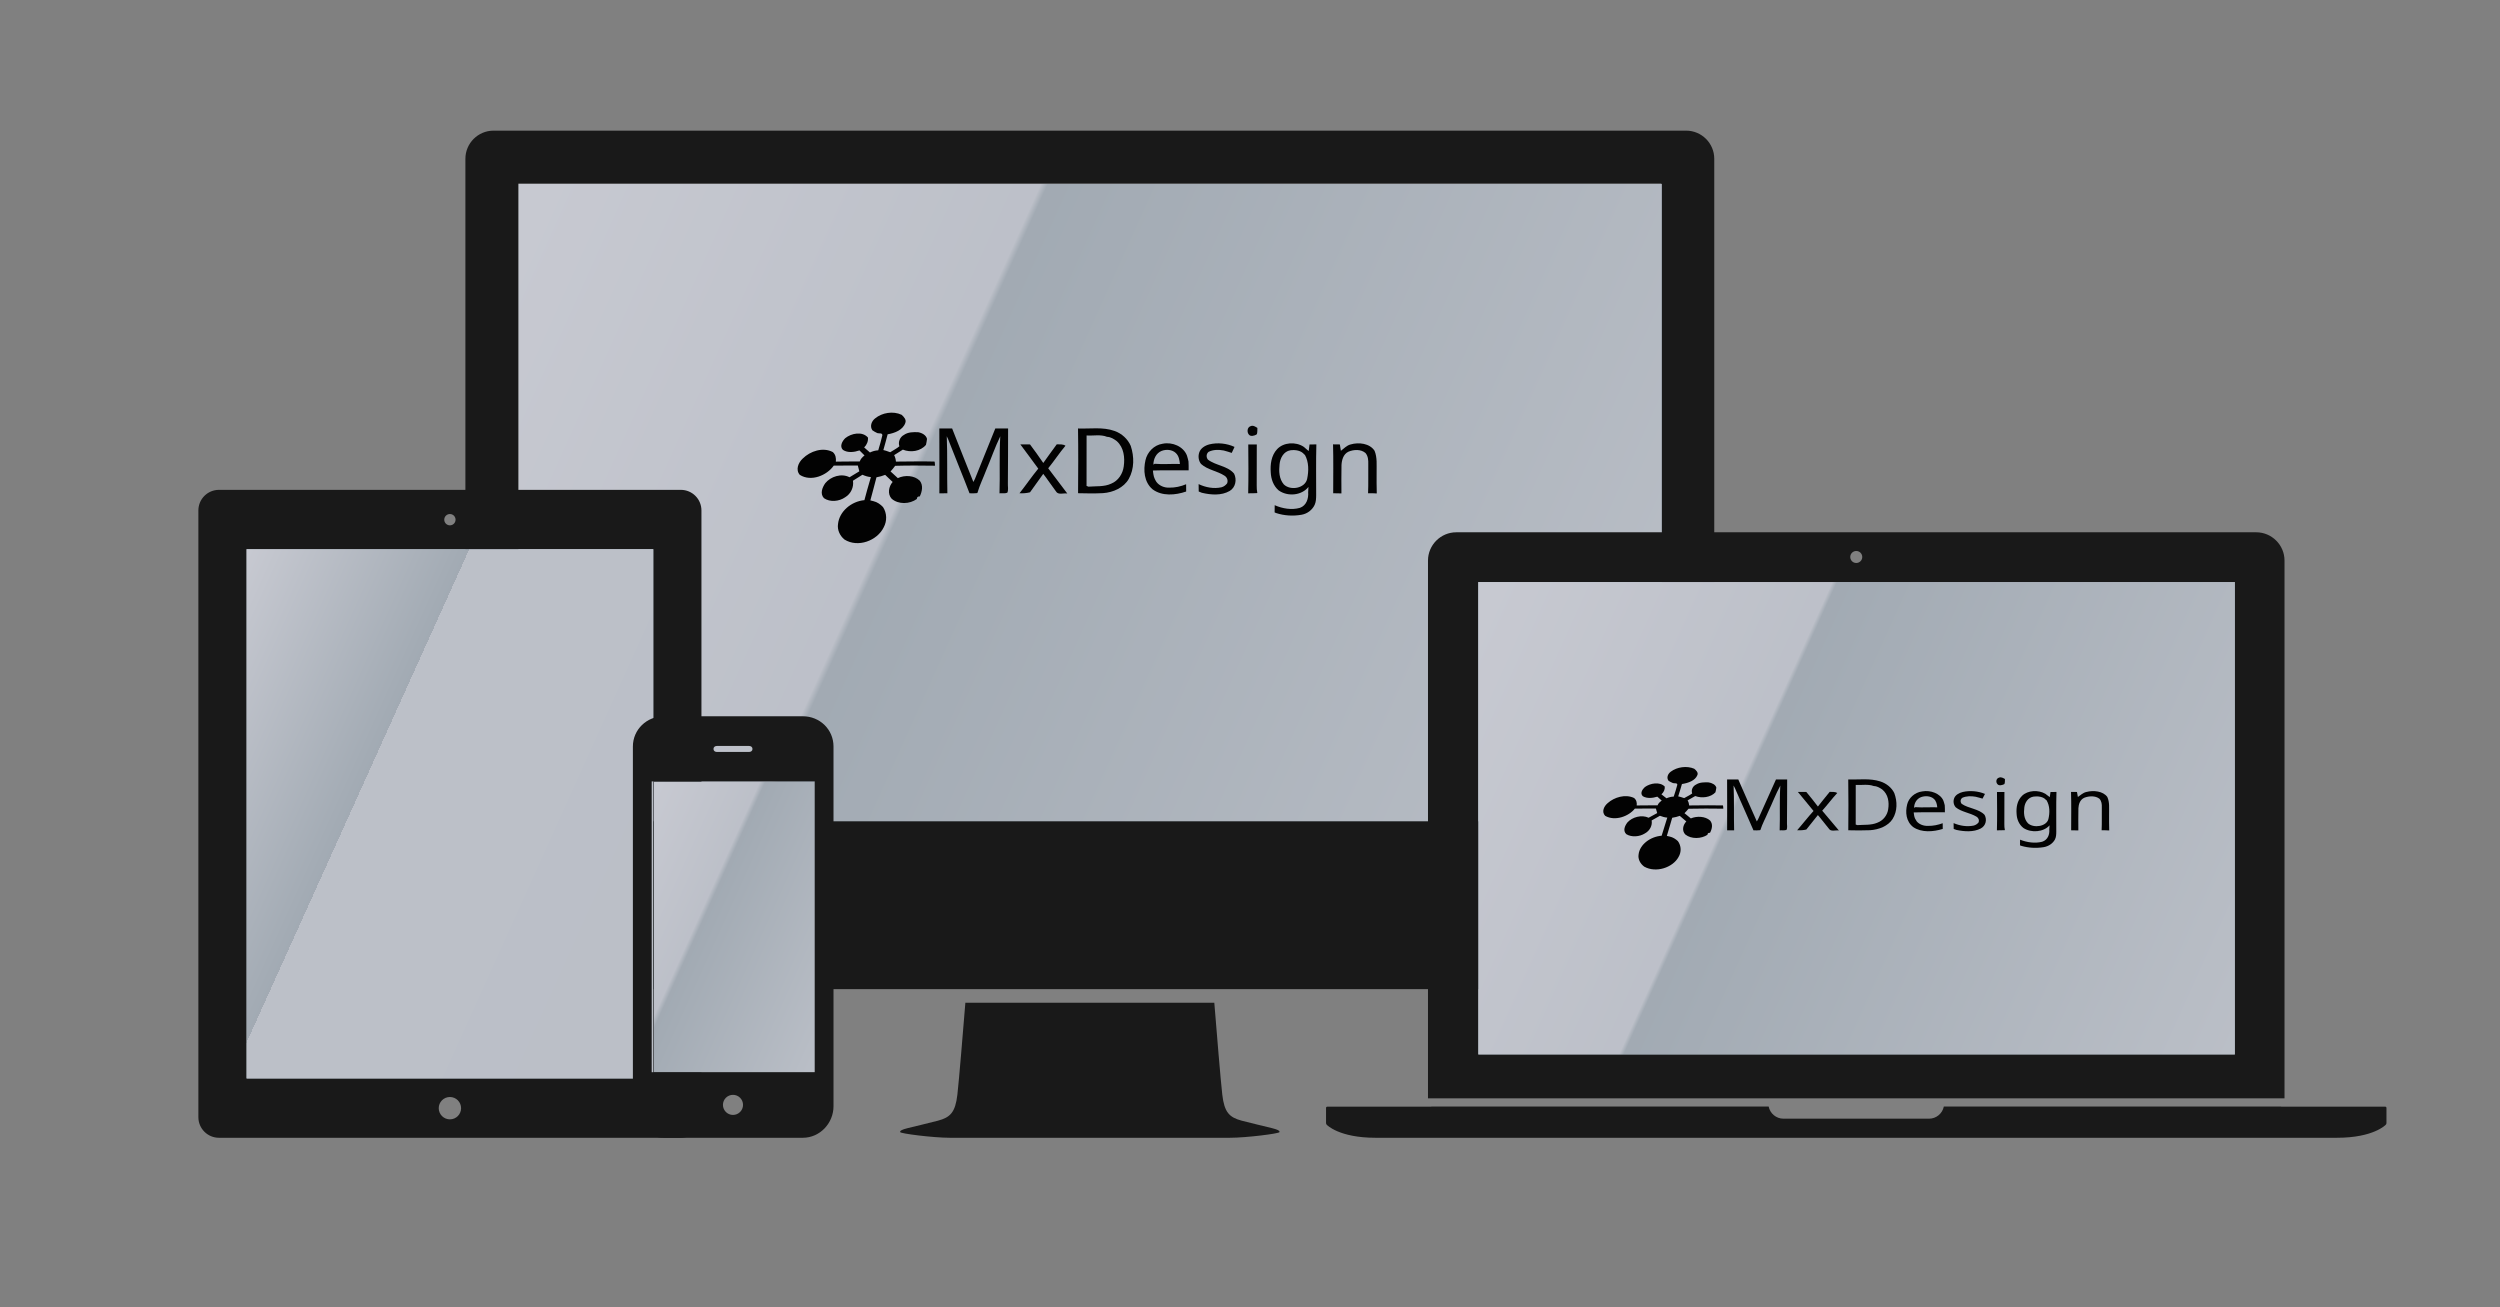 <?xml version="1.0" encoding="utf-8"?>
<!-- Generator: Adobe Illustrator 17.0.0, SVG Export Plug-In . SVG Version: 6.00 Build 0)  -->
<!DOCTYPE svg PUBLIC "-//W3C//DTD SVG 1.1//EN" "http://www.w3.org/Graphics/SVG/1.1/DTD/svg11.dtd">
<svg version="1.1" id="Layer_1" xmlns="http://www.w3.org/2000/svg" xmlns:xlink="http://www.w3.org/1999/xlink" x="0px" y="0px"
	 width="6456px" height="3376px" viewBox="0 0 6456 3376" enable-background="new 0 0 6456 3376" xml:space="preserve">
<rect x="0" y="0" width="6456" height="3376" fill="#808080" stroke="none"/>
<circle fill="none" cx="5723.632" cy="1504.513" r="15.5"/>
<g>
	<path fill="#191919" d="M2472.37,2826.611c-5.358,46.053-18.211,58.916-50.341,67.479c-26.628,7.094-62.695,15.248-77.726,19.111
		c-15.03,3.865-19.753,6.475-19.753,9.457c0,0,0,0.162,0.033,0.451c0.014,0.146,0.032,0.293,0.06,0.436
		c0.649,3.963,86.25,14.65,127.975,14.65h723.532c41.721,0,127.325-10.688,127.971-14.65c0.029-0.143,0.047-0.289,0.062-0.436
		c0.031-0.289,0.031-0.451,0.031-0.451c0-2.982-4.722-5.592-19.751-9.457c-15.031-3.863-51.1-12.018-77.728-19.111
		c-32.128-8.563-44.983-21.426-50.34-67.479c-4.004-34.434-15.193-170.65-20.583-237.197h-642.858
		C2487.562,2655.961,2476.374,2792.178,2472.37,2826.611z"/>
	<path fill="#191919" d="M4354.229,337.363H1274.529c-40.081,0-72.685,32.61-72.685,72.691v2071.67
		c0,40.082,32.604,72.691,72.685,72.691H2494.17c0,0.002,0,0.002,0,0.004h640.421c0-0.002,0-0.002,0-0.004h1219.637
		c40.085,0,72.689-32.609,72.689-72.691V410.054C4426.918,369.973,4394.313,337.363,4354.229,337.363z M4290.238,2119.715H1338.524
		V474.043h2951.714V2119.715z"/>
</g>
<g>
	<rect x="1339.524" y="475.043" fill="#90AABB" width="2951.714" height="1645.672"/>
	<linearGradient id="SVGID_1_" gradientUnits="userSpaceOnUse" x1="4349.92" y1="1990.749" x2="1280.843" y2="605.008">
		<stop  offset="0" style="stop-color:#E5D4D4"/>
		<stop  offset="0.63" style="stop-color:#B3AAAC"/>
		<stop  offset="0.635" style="stop-color:#E9D6D7"/>
		<stop  offset="1" style="stop-color:#FFE9E9"/>
	</linearGradient>
	<rect x="1339.524" y="475.043" opacity="0.5" fill="url(#SVGID_1_)" width="2951.714" height="1645.672"/>
</g>
<path fill="#191919" d="M6162.79,2860.998c0-1.744-1.425-3.172-3.175-3.172h-268.707c0.056-0.102,0.106-0.209,0.161-0.311h-871.328
	c-3.559,17.895-19.343,31.383-38.282,31.383h-375.758c-18.939,0-34.723-13.488-38.281-31.383h-871.328
	c0.055,0.102,0.105,0.209,0.16,0.311h-268.704c-1.744,0-3.177,1.428-3.177,3.172v39.162c0,1.746,0.715,3.332,1.866,4.482h-0.035
	c0,0,31.168,33.553,125.842,33.553h2483.042c94.676,0,125.844-33.553,125.844-33.553h-0.003c1.15-1.15,1.863-2.736,1.863-4.482
	V2860.998z"/>
<rect x="3817.664" y="2711.717" fill="none" width="1953.538" height="11.209"/>
<path fill="#191919" d="M5826.502,1374.582H3760.659c-40.165,0-73.027,32.864-73.027,73.033v1388.729h2211.9V1447.615
	C5899.532,1407.446,5866.669,1374.582,5826.502,1374.582z M4793.58,1422.858c8.561,0,15.5,6.94,15.5,15.5
	c0,8.56-6.939,15.5-15.5,15.5c-8.56,0-15.499-6.94-15.499-15.5C4778.081,1429.798,4785.021,1422.858,4793.58,1422.858z
	 M5771.202,2711.717v11.209H3817.664v-11.209V1503.124h1953.538V2711.717z"/>
<g>
	<polygon fill="#90AABB" points="5771.202,2711.717 5771.202,2722.926 3817.664,2722.926 3817.664,2711.717 3817.664,1503.124 
		5771.202,1503.124 	"/>
	<linearGradient id="SVGID_2_" gradientUnits="userSpaceOnUse" x1="5834.539" y1="2582.65" x2="3754.327" y2="1643.399">
		<stop  offset="0" style="stop-color:#E5D4D4"/>
		<stop  offset="0.63" style="stop-color:#B3AAAC"/>
		<stop  offset="0.635" style="stop-color:#E9D6D7"/>
		<stop  offset="1" style="stop-color:#FFE9E9"/>
	</linearGradient>
	<polygon opacity="0.5" fill="url(#SVGID_2_)" points="5771.202,2711.717 5771.202,2722.926 3817.664,2722.926 3817.664,2711.717 
		3817.664,1503.124 5771.202,1503.124 	"/>
</g>
<path fill="#191919" d="M1758.274,1265.003H565.412c-29.298,0-53.124,23.827-53.124,53.124v1566.93
	c0,29.305,23.826,53.139,53.124,53.139h1192.863c29.301,0,53.127-23.834,53.127-53.139v-1566.93
	C1811.402,1288.83,1787.575,1265.003,1758.274,1265.003z M1161.848,1327.416c8.07,0,14.607,6.543,14.607,14.616
	c0,8.061-6.537,14.602-14.607,14.602c-8.072,0-14.61-6.542-14.61-14.602C1147.237,1333.959,1153.775,1327.416,1161.848,1327.416z
	 M1161.843,2890.637c-15.943,0-28.866-12.924-28.866-28.865c0-15.943,12.923-28.867,28.866-28.867
	c15.941,0,28.865,12.924,28.865,28.867C1190.708,2877.713,1177.784,2890.637,1161.843,2890.637z M1686.883,2784.982H636.808
	V1418.223h1050.076V2784.982z"/>
<g>
	<rect x="636.807" y="1418.223" fill="#90AABB" width="1050.076" height="1366.759"/>
	<linearGradient id="SVGID_3_" gradientUnits="userSpaceOnUse" x1="1854.276" y1="2414.248" x2="469.413" y2="1788.958">
		<stop  offset="0" style="stop-color:#E5D4D4"/>
		<stop  offset="0.655" style="stop-color:#E9D6D7"/>
		<stop  offset="0.655" style="stop-color:#B3AAAC"/>
		<stop  offset="1" style="stop-color:#FFE9E9"/>
	</linearGradient>
	<rect x="636.807" y="1418.223" opacity="0.5" fill="url(#SVGID_3_)" width="1050.076" height="1366.759"/>
</g>
<g>
	<rect x="1688.925" y="2018.451" fill="#90AABB" width="420.953" height="750.988"/>
	<linearGradient id="SVGID_4_" gradientUnits="userSpaceOnUse" x1="2215.065" y1="2536.473" x2="1583.736" y2="2251.417">
		<stop  offset="0" style="stop-color:#E5D4D4"/>
		<stop  offset="0.621" style="stop-color:#B3AAAC"/>
		<stop  offset="0.64" style="stop-color:#E9D6D7"/>
		<stop  offset="1" style="stop-color:#FFE9E9"/>
	</linearGradient>
	<rect x="1688.925" y="2018.451" opacity="0.5" fill="url(#SVGID_4_)" width="420.953" height="750.988"/>
</g>
<g id="_x23_ffffffff">
	<path fill="#020202" d="M2259.585,1080.689c18.354-15.168,46.806-19.883,68.877-9.461c5.888,5.366,12.664,12.594,9.407,20.938
		c-6.25,18.208-27.202,26.304-45.622,29.375c-3.75,13.524-6.94,27.203-11.052,40.665c1.743,0.465,5.197,1.396,6.907,1.861
		c3.684,1.055,7.269,2.326,10.756,3.815c7.763-5.273,16.677-9.244,23.683-15.354c-3.651-10.981,1.151-23.791,11.94-29.499
		c10.493-7.382,24.077-7.413,36.61-6.855c9.736,1.675,20.525,7.382,22.827,17.215c-0.559,5.18-1.48,10.36-2.697,15.447
		c-13.815,16.688-39.734,20.534-59.7,12.283c-7.631,4.529-15.131,9.306-22.499,14.206c2.763,5.242,4.177,10.919,4.605,16.75
		c3.947-0.031,7.894-0.093,11.874-0.155c29.307-0.248,58.648-0.775,87.922,0.062l0.526,2.699l0.658,7.693l-1.349,0.279
		c-33.419-0.403-66.937-0.807-100.388,0.217l-1.283,0.093c-3.684,5.025-7.598,9.926-11.841,14.517
		c1.579,1.458,4.737,4.312,6.315,5.739c4.21,3.784,8.355,7.6,12.466,11.477c17.828-8.437,42.399-7.414,56.773,6.793
		c9.276,12.035,5.986,27.917-0.132,40.541c-4.835-0.465-7.335,1.737-7.565,6.576c-18.387,13.493-47.596,14.641-65.095-0.775
		c-11.216-12.283-7.532-31.453,2.632-43.209c-4.079-3.815-8.125-7.662-12.137-11.539c-2.368-2.295-4.77-4.56-7.171-6.824
		c-7.203,2.823-14.703,5.056-22.433,6.297c-5.394,19.852-10.164,39.859-15.821,59.649c2.039,0.496,6.151,1.551,8.19,2.078
		c9.671,2.295,17.959,8.189,24.505,15.137c10.328,15.789,10.657,36.137,1.71,52.546c-16.742,34.152-66.312,53.166-101.211,31.329
		c-12.039-9.74-18.979-25.063-16.709-40.045c3.256-32.445,34.34-58.625,68.154-61.665c4.671-17.743,9.637-35.423,14.834-53.042
		c0.625-2.171,1.283-4.343,1.941-6.514c-7.697-0.558-14.933-3.009-21.841-6.049c-8.157,5.18-16.348,10.267-24.505,15.416
		c2.632,16.223-5.164,33.779-19.999,42.651c-15.394,10.919-38.978,13.431-54.898,2.419c-10.756-11.539-4.407-27.42,3.388-38.649
		c13.979-17.339,41.741-26.304,62.66-15.354c6.875-4.281,13.782-8.499,20.755-12.594c1.151-0.682,3.388-2.078,4.539-2.761
		c-1.48-4.963-2.763-9.957-3.881-15.013c-20.69,0.434-41.412-0.093-62.101,0.248c-17.894,25.497-58.582,42.433-87.758,23.884
		c-11.479-13.09-3.816-31.639,7.697-42.185c19.045-18.921,51.938-30.274,77.561-16.626c7.302,6.452,8.848,15.695,7.861,24.722
		c1.974-0.031,5.954-0.124,7.927-0.155c17.927-0.434,35.853-0.093,53.78-0.279c2.072-6.483,6.907-11.353,12.335-15.602
		c-1.447-1.458-4.408-4.374-5.855-5.863c-2.401-2.357-4.802-4.746-7.171-7.103c-13.617,4.622-30.097,6.886-42.695-1.334
		c-9.309-9.182-1.842-22.644,5.888-30.243c15.624-12.718,44.076-18.487,58.713-1.644c0.888,9.492-2.862,18.704-9.802,25.528
		c2.368,2.078,4.737,4.156,7.138,6.235c2.566,2.264,5.164,4.529,7.763,6.793c6.71-3.133,13.914-5.304,21.446-5.583
		c3.684-12.904,7.796-25.745,10.624-38.835c0.099-6.793-8.256-4.125-12.762-5.583c-4.605-1.985-8.881-4.529-12.96-7.289
		C2245.771,1101.069,2250.408,1088.072,2259.585,1080.689z"/>
	<path fill="#020202" d="M3225.083,1122.254c-5.394-6.235-4.605-18.952,4.605-21.775c6.348-2.823,12.335,1.427,17.367,4.591
		c-0.131,5.118,0.23,10.329-1.085,15.323l-1.316,1.861C3238.997,1125.263,3229.721,1128.148,3225.083,1122.254z"/>
	<path fill="#020202" d="M2425.726,1106.497c11.019-0.155,22.071-0.186,33.09,0.062c0.427,1.117,1.316,3.381,1.743,4.498
		c17.269,44.698,35.557,89.023,53.089,133.628c1.349-2.637,2.73-5.242,4.013-7.91c17.071-43.581,35.524-86.666,52.595-130.247
		c11.019-0.217,22.005-0.186,33.024-0.031c-0.296,47.117,0.099,94.297-0.559,141.445c-0.428,8.065,2.039,16.874-1.447,24.474
		c-6.282,2.636-13.519,0.806-20.196,1.52c1.612-49.072-0.987-98.236,2.039-147.276c-13.914,28.475-23.946,58.594-36.445,87.659
		c-7.335,19.542-16.841,38.401-22.531,58.439l-1.677,0.713c-6.25,0.651-12.565,0.807-18.815,0.341
		c-16.38-43.085-34.34-85.611-50.885-128.665c-2.302-6.328-4.737-12.625-7.861-18.642c1.974,49.071,0.427,98.205,1.579,147.307
		c-6.907-0.186-13.782-0.093-20.689,0.186C2425.891,1218.164,2426.055,1162.33,2425.726,1106.497z"/>
	<path fill="#020202" d="M2783.795,1106.528c31.347,1.179,64.075-4.436,94.172,6.297c19.012,6.607,34.504,21,42.07,38.68
		c9.078,27.576,9.44,59.215-5.098,85.177c-12.96,22.861-40.293,35.051-66.838,36.819c-21.347,1.117-42.76,0.714-64.108,0.186
		c0.428-55.368,0.757-110.767-0.132-166.105L2783.795,1106.528 M2805.998,1124.55c-0.033,43.426,0.099,86.883-0.099,130.309
		c1.283,0.496,3.783,1.427,5.033,1.892c19.604-1.613,40.359,0.775,58.615-7.755c18.815-7.693,30.163-26.18,32.465-44.884
		c3.125-22.365,0.362-48.234-17.762-64.674c-7.236-5.552-15.887-11.198-25.459-11.384
		C2842.41,1121.293,2823.431,1125.759,2805.998,1124.55z"/>
	<path fill="#020202" d="M2958.061,1188.448c4.539-20.596,21.742-39.332,44.438-42.558c24.933-5.149,53.483,7.041,62.562,30.243
		c1.48,5.056,3.059,10.112,4.079,15.292c0.493,7.724,0.493,15.447,0.395,23.171c-30.755,0.248-61.509-0.62-92.231,0.465
		c0.395,3.629,0.691,7.289,1.447,10.857c1.02,6.762,4.046,13.028,7.763,18.828c7.434,9.709,20.229,15.075,32.827,14.548
		c15.098,0.31,29.965-3.04,43.714-8.778c0.033,6.266,0.132,12.531,0.132,18.797c-27.827,9.647-62.43,12.625-87.001-5.863
		C2954.409,1244.778,2952.239,1214.007,2958.061,1188.448 M2999.571,1164.471c-14.374,5.832-21.084,21.496-21.051,35.423
		l3.388-2.202c21.643,1.737,43.385-0.217,65.094,0.496c-0.954-9.988-2.631-20.72-10.46-28.196
		C3027.168,1160.842,3011.577,1159.756,2999.571,1164.471z"/>
	<path fill="#020202" d="M3122.655,1147.659c21.578-5.366,45.392-2.761,65.358,6.421l-0.724,1.706
		c-2.171,4.591-4.342,9.182-6.48,13.803c-6.842-2.14-13.618-4.467-20.558-6.204c-13.091-2.543-27.268-2.543-39.307,3.536
		c-6.085,5.273-6.381,13.648-1.743,19.852c20.328,15.757,50.885,16.006,67.726,36.385c7.467,15.075,4.21,35.516-11.479,44.729
		c-21.314,12.376-48.484,10.236-71.772,4.653c-2.73-1.024-5.46-2.109-8.125-3.257c-0.033-6.359-0.066-12.749-0.263-19.138
		c18.058,8.561,38.945,12.656,58.878,8.251c6.118-1.489,11.118-5.459,14.769-10.205c2.829-7.289,0.197-15.354-6.644-19.697
		c-18.913-12.407-43.714-14.951-60.687-30.336c-6.644-8.375-7.993-19.852-4.671-29.685
		C3100.42,1157.585,3111.571,1150.636,3122.655,1147.659z"/>
	<path fill="#020202" d="M3297.875,1160.097c16.775-18.115,48.056-19.852,68.548-6.452c4.671,3.381,8.388,7.786,13.19,11.012
		c0.822-5.583,1.48-11.198,2.138-16.812c5.855-0.155,11.743-0.217,17.63-0.217c-1.217,43.767-0.395,87.535-0.526,131.302
		c-0.132,8.406-0.329,17.029-3.914,24.908c-6.184,12.997-18.683,22.768-33.616,25.435c-21.808,3.939-44.964,2.575-65.95-4.374
		c-0.954-0.403-2.862-1.241-3.815-1.644c0.23-6.204,0.23-12.438,0.197-18.642c19.933,8.84,43.846,12.997,65.193,6.855
		c17.104-6.049,22.499-24.567,21.216-40.231c0.198-4.591,0.46-9.182,0.79-13.772c-17.663,22.427-54.174,25.59-77.166,8.778
		c-13.519-11.725-19.472-29.22-20.229-46.156C3280.047,1199.336,3282.843,1176.413,3297.875,1160.097 M3304.354,1198.622
		c-1.941,17.712-1.513,37.812,10.953,52.297c17.104,16.874,54.536,10.267,60.194-13.834c4.342-20.689,4.77-43.736-5.921-62.875
		l-1.25-0.372c-7.861-10.515-23.288-12.78-35.952-11.012C3314.617,1165.587,3305.9,1183.361,3304.354,1198.622z"/>
	<path fill="#020202" d="M3487.862,1147.721c21.117-6.235,49.273-2.854,61.772,16.316c7.368,17.836,5,37.191,5.328,55.865
		c0.099,18.115-0.329,36.261,0.395,54.376c-7.467-0.682-14.966-0.465-22.466-0.496c1.118-25.094,0.164-50.25,0.559-75.406
		c0.296-9.864-0.362-20.472-7.203-28.506c-11.874-10.236-30.491-9.244-44.306-3.288c-13.19,6.452-17.006,21.682-17.663,34.586
		c-0.592,24.319-0.165,48.668-0.165,73.018c-7.105-0.093-14.21-0.217-21.281-0.403c0.033-42.092,0.756-84.216-0.395-126.277
		c5.855,0.093,11.71,0.155,17.598,0.217c0.921,5.49,1.842,10.95,2.664,16.471
		C3470.758,1158.267,3477.501,1150.233,3487.862,1147.721z"/>
	<path fill="#020202" d="M2634.857,1147.535c8.355,0.093,16.709,0.093,25.064,0.186c11.578,15.851,23.42,31.546,34.241,47.862
		c11.776-15.975,22.795-32.415,34.833-48.203c7.631,0.341,15.887-0.775,22.499,3.629c-15.789,18.797-29.143,39.27-44.603,58.284
		c1.382,1.83,2.73,3.629,4.145,5.459c15.164,19.821,30.064,39.859,45.195,59.711c-9.407-1.768-23.617,4.56-29.209-5.428
		c-8.947-12.407-17.894-24.846-26.808-37.253c-2.039-2.73-4.079-5.428-6.118-8.096c-10.986,16.161-23.156,31.515-34.176,47.645
		c-8.881,2.264-18.025,2.947-27.169,2.481c16.545-20.938,31.511-42.961,48.484-63.588
		C2666.204,1189.068,2650.153,1168.534,2634.857,1147.535z"/>
	<path fill="#020202" d="M3223.537,1147.721c7.335-0.093,14.703-0.093,22.071,0.093c-0.033,1.644-0.099,4.963-0.099,6.607
		c-0.296,33.159,0.066,66.349-0.197,99.508c-0.099,6.39,0.296,12.811,1.579,19.108l-1.316,0.372
		c-7.434,0.465-14.868,0.558-22.269,0.527C3224.326,1231.874,3223.866,1189.782,3223.537,1147.721z"/>
</g>
<g id="_x23_ffffffff_1_">
	<path fill="#020202" d="M4314.913,1992.559c16.034-11.909,40.889-15.61,60.17-7.428c5.144,4.213,11.063,9.887,8.218,16.438
		c-5.459,14.295-23.763,20.651-39.854,23.062c-3.276,10.618-6.063,21.358-9.655,31.927c1.523,0.365,4.54,1.096,6.035,1.461
		c3.218,0.828,6.35,1.826,9.396,2.995c6.781-4.14,14.568-7.257,20.689-12.055c-3.189-8.621,1.006-18.679,10.431-23.16
		c9.167-5.796,21.034-5.82,31.981-5.382c8.505,1.315,17.931,5.796,19.942,13.516c-0.488,4.067-1.293,8.134-2.356,12.128
		c-12.068,13.102-34.711,16.122-52.153,9.644c-6.667,3.556-13.218,7.306-19.655,11.154c2.414,4.115,3.649,8.572,4.023,13.151
		c3.448-0.024,6.896-0.073,10.373-0.122c25.603-0.195,51.234-0.609,76.808,0.049l0.46,2.119l0.575,6.04l-1.178,0.219
		c-29.194-0.316-58.475-0.633-87.698,0.171l-1.121,0.073c-3.218,3.945-6.638,7.793-10.344,11.397
		c1.379,1.145,4.138,3.385,5.517,4.505c3.678,2.971,7.298,5.966,10.89,9.01c15.574-6.624,37.039-5.82,49.596,5.333
		c8.103,9.449,5.229,21.918-0.115,31.829c-4.224-0.365-6.408,1.364-6.609,5.163c-16.063,10.594-41.579,11.495-56.866-0.609
		c-9.798-9.644-6.58-24.694,2.299-33.924c-3.563-2.995-7.097-6.015-10.603-9.059c-2.069-1.802-4.167-3.58-6.264-5.358
		c-6.293,2.216-12.844,3.969-19.597,4.944c-4.712,15.586-8.879,31.294-13.821,46.831c1.782,0.39,5.374,1.218,7.155,1.632
		c8.448,1.802,15.689,6.429,21.407,11.884c9.022,12.396,9.31,28.371,1.494,41.254c-14.626,26.813-57.929,41.741-88.417,24.596
		c-10.517-7.647-16.58-19.677-14.597-31.44c2.845-25.473,29.999-46.027,59.538-48.414c4.081-13.93,8.419-27.811,12.959-41.644
		c0.546-1.705,1.121-3.409,1.695-5.114c-6.724-0.438-13.045-2.362-19.08-4.749c-7.126,4.067-14.281,8.061-21.407,12.104
		c2.299,12.737-4.511,26.521-17.471,33.485c-13.448,8.572-34.05,10.545-47.958,1.9c-9.396-9.059-3.85-21.528,2.96-30.344
		c12.212-13.613,36.464-20.651,54.739-12.055c6.005-3.361,12.04-6.673,18.131-9.887c1.006-0.536,2.96-1.632,3.966-2.167
		c-1.293-3.896-2.414-7.817-3.391-11.787c-18.074,0.341-36.177-0.073-54.25,0.195c-15.632,20.018-51.176,33.315-76.664,18.752
		c-10.028-10.277-3.333-24.84,6.724-33.12c16.638-14.855,45.372-23.768,67.756-13.053c6.379,5.065,7.729,12.323,6.868,19.409
		c1.724-0.024,5.201-0.097,6.925-0.122c15.661-0.341,31.321-0.073,46.981-0.219c1.81-5.09,6.034-8.913,10.775-12.25
		c-1.265-1.145-3.851-3.434-5.115-4.603c-2.098-1.851-4.195-3.726-6.264-5.577c-11.896,3.629-26.292,5.406-37.298-1.047
		c-8.132-7.208-1.609-17.778,5.144-23.744c13.649-9.985,38.504-14.514,51.292-1.291c0.776,7.452-2.5,14.685-8.563,20.042
		c2.069,1.632,4.138,3.263,6.235,4.895c2.241,1.778,4.511,3.555,6.781,5.333c5.862-2.46,12.155-4.164,18.735-4.384
		c3.218-10.131,6.81-20.213,9.281-30.49c0.086-5.333-7.212-3.239-11.149-4.384c-4.022-1.559-7.758-3.556-11.321-5.723
		C4302.844,2008.559,4306.896,1998.355,4314.913,1992.559z"/>
	<path fill="#020202" d="M5158.359,2025.192c-4.712-4.895-4.022-14.88,4.023-17.096c5.546-2.216,10.775,1.12,15.172,3.604
		c-0.115,4.018,0.201,8.11-0.948,12.03l-1.149,1.461C5170.514,2027.555,5162.411,2029.819,5158.359,2025.192z"/>
	<path fill="#020202" d="M4460.051,2012.821c9.626-0.122,19.281-0.146,28.907,0.049c0.374,0.877,1.149,2.655,1.523,3.531
		c15.085,35.093,31.062,69.893,46.377,104.913c1.178-2.07,2.385-4.116,3.506-6.21c14.913-34.216,31.033-68.042,45.947-102.258
		c9.626-0.171,19.223-0.146,28.849-0.024c-0.258,36.992,0.086,74.033-0.488,111.05c-0.374,6.332,1.782,13.248-1.264,19.215
		c-5.488,2.07-11.81,0.633-17.643,1.193c1.408-38.527-0.862-77.126,1.781-115.628c-12.155,22.356-20.918,46.003-31.838,68.822
		c-6.408,15.343-14.712,30.149-19.683,45.881l-1.465,0.56c-5.459,0.511-10.977,0.633-16.437,0.268
		c-14.31-33.826-29.999-67.214-44.452-101.016c-2.011-4.968-4.138-9.912-6.868-14.636c1.724,38.526,0.374,77.102,1.379,115.652
		c-6.034-0.146-12.04-0.073-18.074,0.146C4460.195,2100.492,4460.338,2056.656,4460.051,2012.821z"/>
	<path fill="#020202" d="M4772.856,2012.845c27.384,0.925,55.975-3.483,82.267,4.944c16.608,5.187,30.143,16.487,36.751,30.368
		c7.931,21.65,8.247,46.49-4.454,66.873c-11.321,17.948-35.2,27.519-58.389,28.907c-18.648,0.877-37.355,0.56-56.003,0.146
		c0.374-43.47,0.661-86.965-0.115-130.41L4772.856,2012.845 M4792.251,2026.994c-0.028,34.094,0.086,68.213-0.086,102.307
		c1.121,0.39,3.304,1.12,4.396,1.485c17.125-1.266,35.257,0.609,51.205-6.088c16.436-6.04,26.35-20.554,28.361-35.239
		c2.73-17.559,0.316-37.869-15.517-50.776c-6.322-4.359-13.879-8.791-22.241-8.938
		C4824.061,2024.437,4807.481,2027.944,4792.251,2026.994z"/>
	<path fill="#020202" d="M4925.092,2077.162c3.965-16.17,18.994-30.88,38.82-33.412c21.781-4.043,46.723,5.528,54.653,23.744
		c1.293,3.969,2.672,7.939,3.563,12.006c0.431,6.064,0.431,12.128,0.345,18.192c-26.867,0.195-53.733-0.487-80.572,0.365
		c0.345,2.849,0.604,5.723,1.264,8.524c0.891,5.309,3.535,10.228,6.782,14.782c6.494,7.623,17.671,11.836,28.677,11.422
		c13.189,0.243,26.177-2.387,38.188-6.892c0.029,4.919,0.115,9.839,0.115,14.758c-24.309,7.574-54.538,9.912-76.003-4.603
		C4921.902,2121.387,4920.005,2097.229,4925.092,2077.162 M4961.354,2058.337c-12.557,4.578-18.418,16.877-18.39,27.811l2.959-1.729
		c18.907,1.364,37.901-0.17,56.866,0.39c-0.833-7.842-2.299-16.268-9.138-22.137
		C4985.463,2055.488,4971.843,2054.635,4961.354,2058.337z"/>
	<path fill="#020202" d="M5068.879,2045.137c18.85-4.213,39.654-2.167,57.096,5.041l-0.632,1.339
		c-1.896,3.604-3.793,7.208-5.661,10.837c-5.977-1.68-11.896-3.507-17.959-4.871c-11.437-1.997-23.821-1.997-34.338,2.776
		c-5.316,4.14-5.574,10.715-1.523,15.586c17.758,12.371,44.453,12.566,59.165,28.566c6.523,11.836,3.678,27.884-10.028,35.117
		c-18.62,9.717-42.354,8.036-62.699,3.653c-2.385-0.804-4.77-1.656-7.098-2.557c-0.029-4.992-0.057-10.009-0.23-15.026
		c15.775,6.721,34.022,9.936,51.435,6.478c5.345-1.169,9.712-4.286,12.902-8.012c2.471-5.723,0.172-12.055-5.804-15.464
		c-16.522-9.741-38.188-11.738-53.016-23.817c-5.804-6.575-6.982-15.586-4.08-23.306
		C5049.455,2052.93,5059.196,2047.475,5068.879,2045.137z"/>
	<path fill="#020202" d="M5221.949,2054.903c14.655-14.222,41.981-15.586,59.883-5.065c4.081,2.654,7.327,6.113,11.522,8.645
		c0.719-4.384,1.293-8.792,1.868-13.199c5.115-0.122,10.258-0.171,15.401-0.171c-1.063,34.362-0.345,68.724-0.459,103.086
		c-0.115,6.6-0.288,13.37-3.419,19.556c-5.402,10.204-16.321,17.875-29.367,19.969c-19.051,3.093-39.28,2.021-57.613-3.434
		c-0.833-0.317-2.5-0.974-3.333-1.291c0.201-4.871,0.201-9.766,0.172-14.636c17.413,6.941,38.303,10.204,56.952,5.382
		c14.942-4.749,19.654-19.288,18.534-31.586c0.172-3.604,0.402-7.208,0.689-10.813c-15.43,17.607-47.326,20.091-67.411,6.892
		c-11.81-9.206-17.011-22.941-17.672-36.237C5206.375,2085.709,5208.817,2067.713,5221.949,2054.903 M5227.609,2085.149
		c-1.695,13.906-1.322,29.686,9.569,41.059c14.942,13.248,47.642,8.061,52.584-10.861c3.793-16.243,4.167-34.338-5.172-49.364
		l-1.092-0.292c-6.867-8.256-20.344-10.033-31.407-8.645C5236.575,2059.213,5228.96,2073.168,5227.609,2085.149z"/>
	<path fill="#020202" d="M5387.92,2045.186c18.447-4.895,43.044-2.24,53.963,12.81c6.437,14.003,4.368,29.199,4.655,43.86
		c0.086,14.222-0.288,28.469,0.345,42.691c-6.523-0.536-13.074-0.365-19.626-0.39c0.977-19.702,0.144-39.452,0.489-59.202
		c0.258-7.744-0.316-16.073-6.293-22.38c-10.373-8.037-26.637-7.257-38.706-2.582c-11.522,5.065-14.856,17.023-15.431,27.154
		c-0.517,19.093-0.144,38.21-0.144,57.327c-6.207-0.073-12.413-0.171-18.591-0.317c0.029-33.047,0.661-66.118-0.345-99.141
		c5.115,0.073,10.229,0.122,15.373,0.171c0.805,4.31,1.609,8.597,2.328,12.932
		C5372.978,2053.466,5378.868,2047.159,5387.92,2045.186z"/>
	<path fill="#020202" d="M4642.746,2045.04c7.298,0.073,14.597,0.073,21.896,0.146c10.115,12.444,20.459,24.767,29.913,37.577
		c10.287-12.542,19.913-25.449,30.43-37.844c6.667,0.268,13.879-0.609,19.655,2.849c-13.793,14.758-25.459,30.831-38.964,45.759
		c1.207,1.437,2.385,2.849,3.621,4.286c13.247,15.562,26.263,31.294,39.481,46.88c-8.218-1.388-20.632,3.58-25.517-4.262
		c-7.816-9.741-15.631-19.507-23.418-29.248c-1.782-2.143-3.563-4.262-5.345-6.356c-9.597,12.688-20.229,24.743-29.855,37.406
		c-7.758,1.778-15.747,2.313-23.734,1.948c14.453-16.438,27.527-33.729,42.354-49.924
		C4670.129,2077.649,4656.107,2061.527,4642.746,2045.04z"/>
	<path fill="#020202" d="M5157.009,2045.186c6.408-0.073,12.844-0.073,19.281,0.073c-0.029,1.291-0.086,3.897-0.086,5.187
		c-0.258,26.033,0.058,52.091-0.172,78.125c-0.086,5.017,0.259,10.058,1.379,15.001l-1.149,0.292
		c-6.494,0.365-12.988,0.438-19.453,0.414C5157.698,2111.256,5157.296,2078.209,5157.009,2045.186z"/>
</g>
<path fill="#191919" d="M2073.196,1849.695H1714.31c-43.871,0-79.952,34.145-79.952,78.018v929.109
	c0,43.873,36.082,81.373,79.952,81.373h358.964c43.872,0,79.179-37.5,79.179-81.373v-929.109
	C2152.453,1883.84,2117.067,1849.695,2073.196,1849.695z M1851.21,1926.369h83.31c4.822,0,8.729,2.921,8.729,7.74
	c0,4.822-3.907,7.742-8.729,7.742h-83.31c-4.821,0-8.73-2.92-8.73-7.742C1842.48,1929.29,1846.39,1926.369,1851.21,1926.369z
	 M2103.882,2768.816h-420.953v-750.988h420.953V2768.816z M1892.867,2879.18c-14.326,0-25.938-11.613-25.938-25.939
	s11.612-25.936,25.938-25.936c14.324,0,25.939,11.609,25.939,25.936S1907.191,2879.18,1892.867,2879.18z"/>
</svg>
